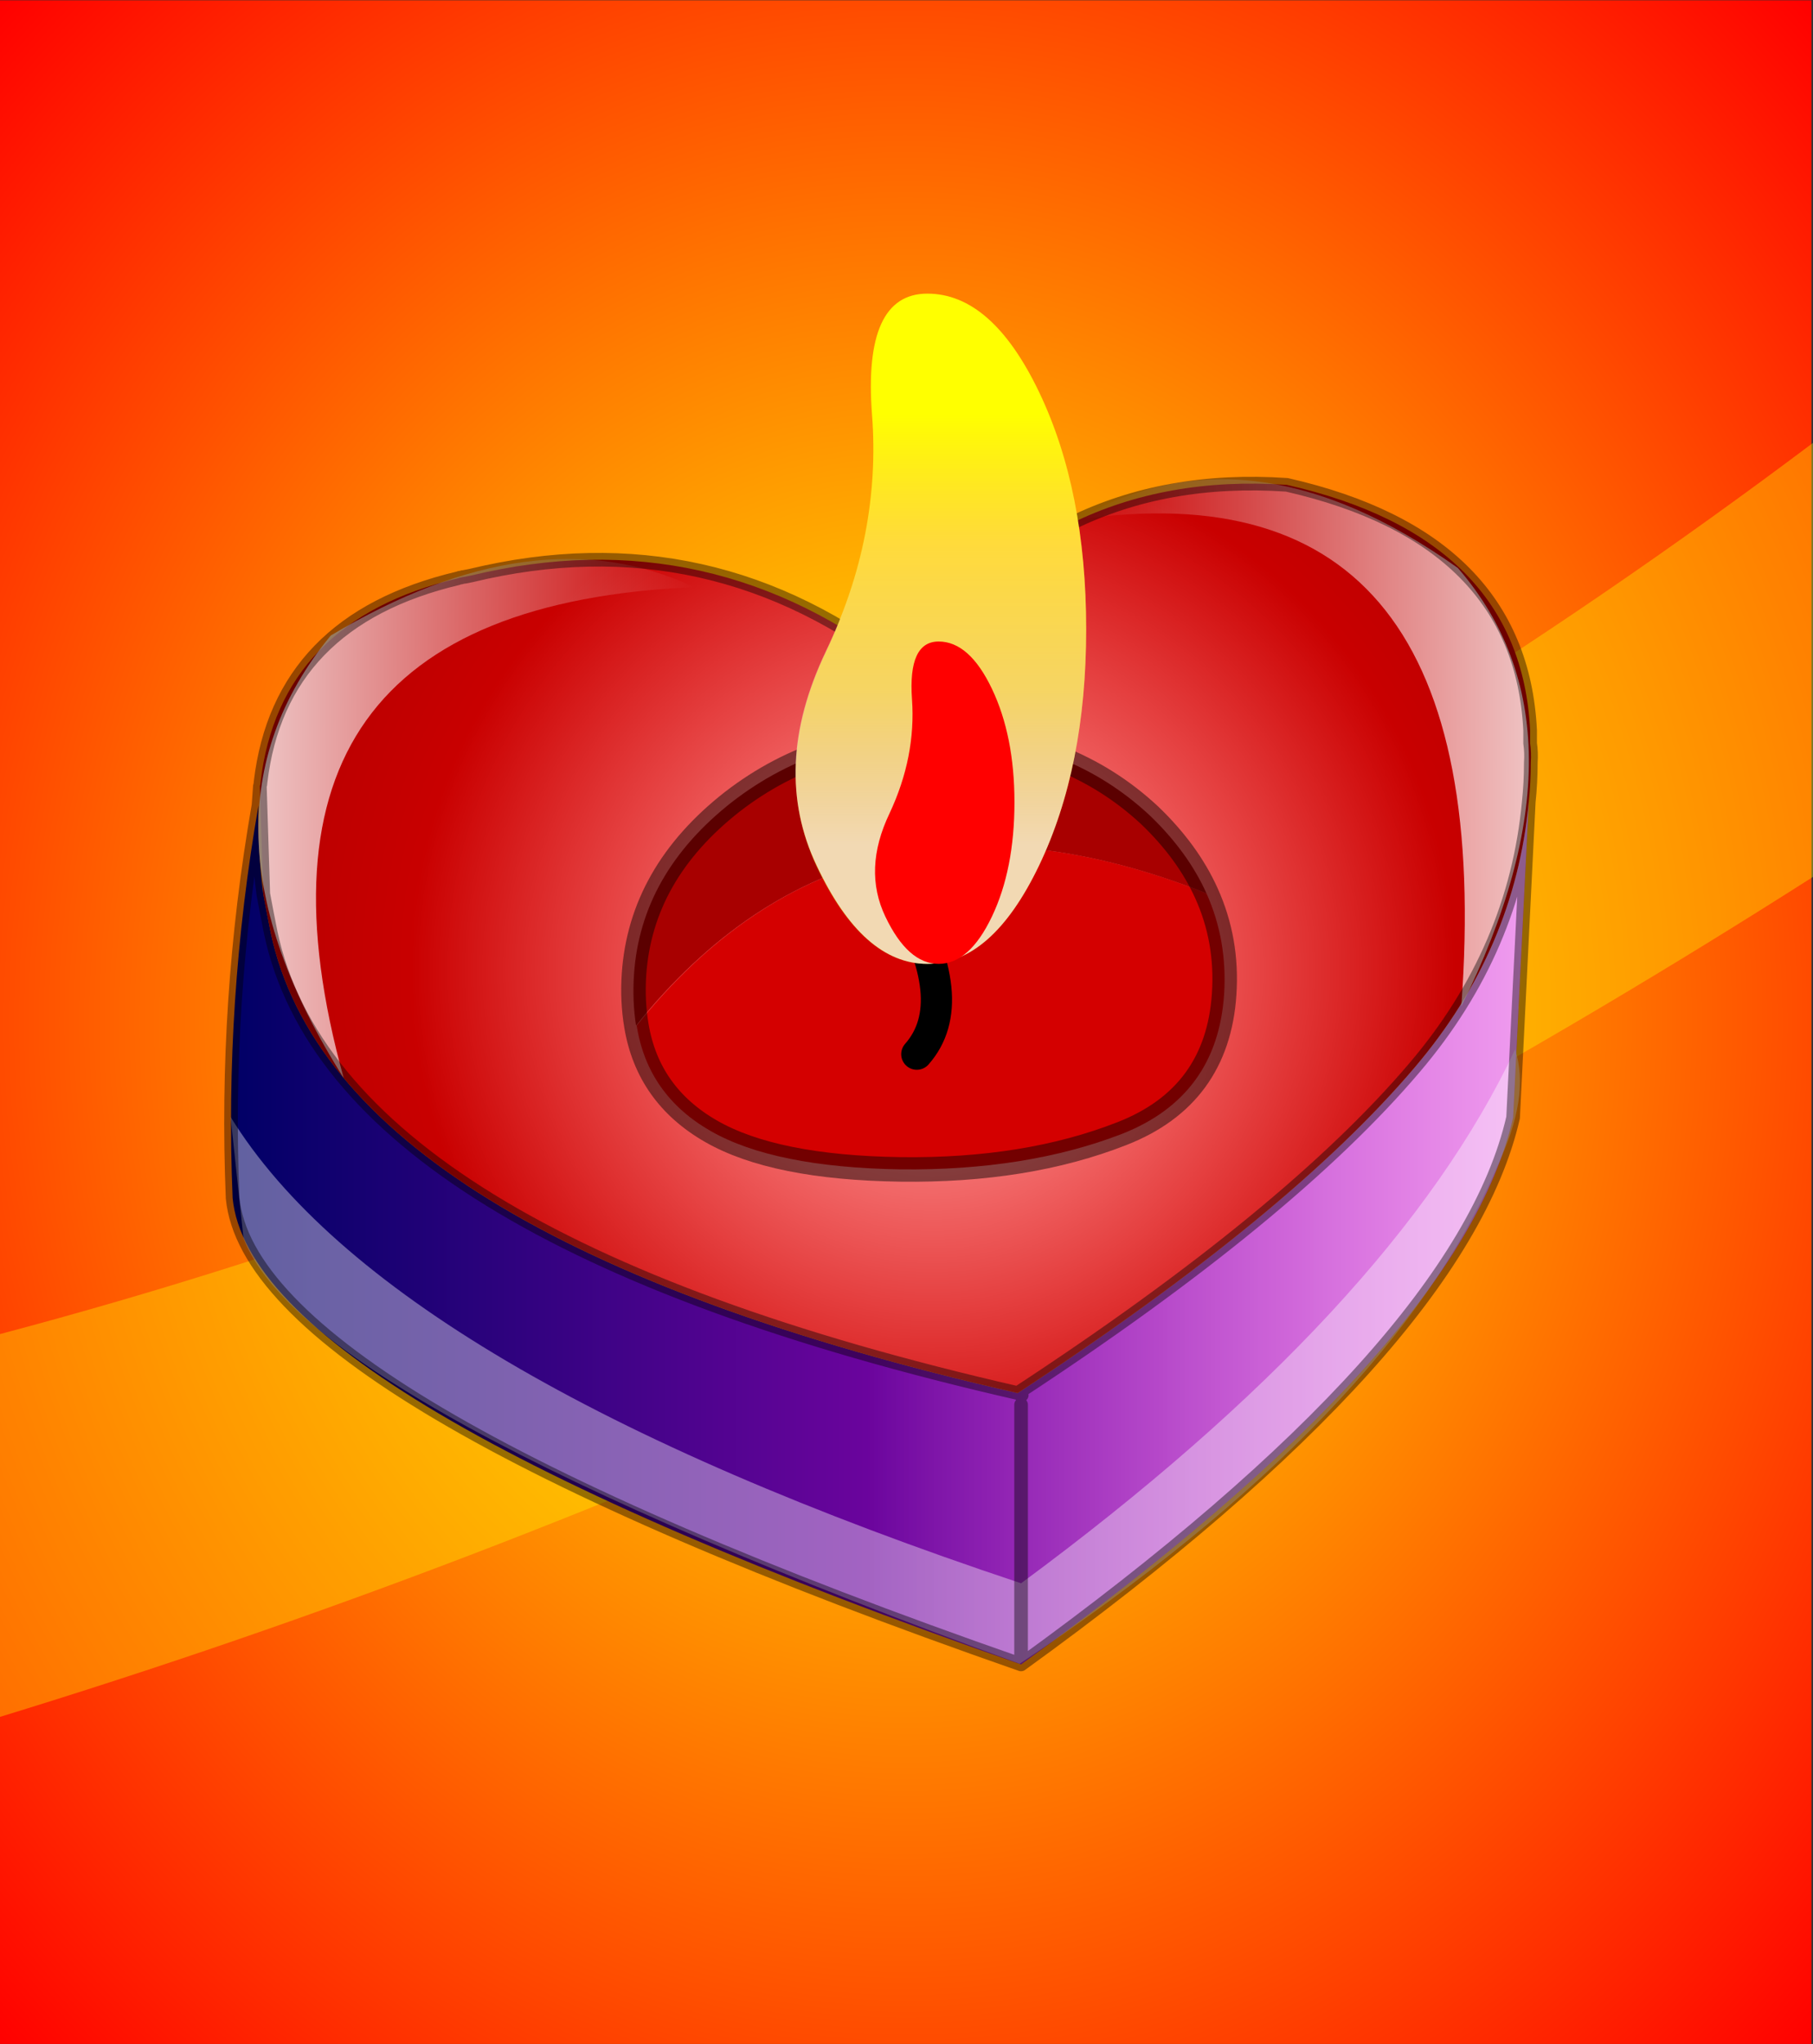 <svg xmlns="http://www.w3.org/2000/svg" xmlns:xlink="http://www.w3.org/1999/xlink" preserveAspectRatio="none" width="284" height="320"><rect width="100%" height="100%" fill="#333333" stroke="none"/><defs><radialGradient id="a" gradientUnits="userSpaceOnUse" cx="0" cy="0" r="388.9" fx="0" fy="0" gradientTransform="translate(425.7 426.2)" spreadMethod="pad"><stop offset="0%" stop-color="#FF0"/><stop offset="100%" stop-color="red"/><stop offset="100%"/></radialGradient><linearGradient id="b" gradientUnits="userSpaceOnUse" x1=".012" y1="31.6" x2="95.188" y2="31.6" spreadMethod="pad"><stop offset="0%" stop-color="#006"/><stop offset="100%" stop-color="#D909D6"/></linearGradient><radialGradient id="c" gradientUnits="userSpaceOnUse" cx="0" cy="0" r="51.35" fx="0" fy="0" gradientTransform="translate(49.35 35.7)" spreadMethod="pad"><stop offset="0%" stop-color="red"/><stop offset="100%" stop-color="#B60000"/></radialGradient><radialGradient id="d" gradientUnits="userSpaceOnUse" cx="0" cy="0" r="51.35" fx="0" fy="0" gradientTransform="translate(53.85 35.65)" spreadMethod="pad"><stop offset="0%" stop-color="#FFF" stop-opacity=".702"/><stop offset="74.51%" stop-color="#FFF" stop-opacity="0"/></radialGradient><linearGradient id="e" gradientUnits="userSpaceOnUse" x1="2.412" y1="54.9" x2="97.588" y2="54.9" spreadMethod="pad"><stop offset="0%" stop-color="#FFF" stop-opacity="0"/><stop offset="49.02%" stop-color="#FFF" stop-opacity="0"/><stop offset="100%" stop-color="#FFF" stop-opacity=".6"/></linearGradient><linearGradient id="f" gradientUnits="userSpaceOnUse" x1="0" y1="0" x2="0" y2="0" spreadMethod="pad"><stop offset="0%" stop-color="#FFF" stop-opacity="0"/><stop offset="100%" stop-color="#FFF" stop-opacity=".761"/></linearGradient><linearGradient id="g" gradientUnits="userSpaceOnUse" x1="36.362" y1="23.9" x2="4.738" y2="23.9" spreadMethod="pad"><stop offset="0%" stop-color="#FFF" stop-opacity="0"/><stop offset="100%" stop-color="#FFF" stop-opacity=".761"/></linearGradient><linearGradient id="h" gradientUnits="userSpaceOnUse" x1="64.5" y1="18.95" x2="97.6" y2="18.95" spreadMethod="pad"><stop offset="0%" stop-color="#FFF" stop-opacity="0"/><stop offset="100%" stop-color="#FFF" stop-opacity=".761"/></linearGradient><linearGradient id="i" gradientUnits="userSpaceOnUse" x1="7.1" y1="6.35" x2="7.1" y2="29.15" spreadMethod="pad"><stop offset="0%" stop-color="#FF0"/><stop offset="29.804%" stop-color="#FFD000"/><stop offset="63.922%" stop-color="#F0BA00"/><stop offset="100%" stop-color="#D48000"/></linearGradient><linearGradient id="j" gradientUnits="userSpaceOnUse" x1="15.25" y1="2.8" x2="15.25" y2="25.6" spreadMethod="pad"><stop offset="0%" stop-color="#FFF" stop-opacity="0"/><stop offset="29.804%" stop-color="#FFF" stop-opacity=".231"/><stop offset="63.922%" stop-color="#FFF" stop-opacity=".388"/><stop offset="100%" stop-color="#FFF" stop-opacity=".702"/></linearGradient><path fill="url(#a)" d="M700.7 701.2v-550h-550v550h550z" id="k"/><path fill="#FF0" fill-opacity=".341" d="M284.45 137V69Q151.877 168.707-.5 209v59.95Q149.592 223.031 284.45 137z" id="l"/><path fill="url(#b)" d="M95.2 0q-1 10.8-8.35 19.45-9.15 10.8-29.15 23.9Q7.65 31.9 2.9 9.6q-.3-1.5-.55-2.85Q1.9 3.25 2 .25-.5 14.6.1 29.05q1.4 14.55 57.85 34.2 32.25-23.3 36.1-40.1L95.2 0z" id="m"/><path fill="url(#c)" d="M93.25 20.45q.05-.7-.05-1.4v-.95Q92.5 4 75.35.1 57.65-1.1 47.4 13.85 33.15 2.5 15.5 6.75l-.5.1q-.1 0-.25.05-.1 0-.2.05Q1.45 10.05.05 21.9q0 .15-.05.3l.25 7.9q.25 1.35.55 2.85 4.75 22.3 54.8 33.75 20-13.1 29.15-23.9 7.35-8.65 8.35-19.45.15-1.4.15-2.9z" id="n"/><path fill="url(#d)" d="M97.75 20.4q.05-.7-.05-1.4v-.95Q97 3.95 79.85.05 62.15-1.15 51.9 13.8 37.65 2.45 20 6.7l-.5.1q-.1 0-.25.05-.1 0-.2.05Q5.95 10 4.55 21.85q0 .15-.05.3l.25 7.9Q5 31.4 5.3 32.9q4.75 22.3 54.8 33.75 20-13.1 29.15-23.9Q96.6 34.1 97.6 23.3q.15-1.4.15-2.9z" id="o"/><path fill="url(#e)" d="M97.6 23.3q-1 10.8-8.35 19.45-9.15 10.8-29.15 23.9Q10.05 55.2 5.3 32.9q-.3-1.5-.55-2.85-.45-3.5-.35-6.5-2.5 14.35-1.9 28.8 1.4 14.55 57.85 34.2 32.25-23.3 36.1-40.1L97.6 23.3z" id="p"/><path fill="url(#f)" d="M95.25 50.1q2.475-5.172 1.35-8.65-8.92 18.99-36.25 39.15-46.455-15.466-58-34.2l.95 8.9q4.617 12.178 56.95 31.2 27.245-18.2 35-36.4z" id="q"/><g id="r"><path fill="url(#g)" d="M36.35 7.55Q24.795 2.082 9.7 11.1q-11.073 13.455.95 32.45-9.54-34.456 25.7-36z"/><path fill="url(#h)" d="M92.65 38.3q10.04-20.278-.25-32.15Q77.096-4.744 64.5 2.6q31.11-4.519 28.15 35.7z"/></g><path fill="#D40000" d="M43.1 10.85q.25-3.95-1.3-7.4Q15.95-6.75 0 13.15q.8 5.1 5.45 7.75 4.65 2.65 13.9 2.8 9.25.1 16.25-2.6 7-2.75 7.5-10.25z" id="s"/><path fill="#A80000" d="M69.8 24.3q-5.95-5.55-14.95-5.85-9.05-.3-15.7 4.85-6.7 5.25-7.2 12.65-.13 1.942.15 3.75Q48.104 19.808 73.95 30q-1.37-3.036-4.15-5.7z" id="t"/><path fill="url(#i)" d="M6.4 0Q3.25 0 3.7 6.4q.45 6.35-2.25 12.55Q-1.25 25.1 1 30.3q2.25 5.15 5.4 5.15 3.15 0 5.45-5.2 2.3-5.2 2.3-12.5 0-7.35-2.3-12.55Q9.55 0 6.4 0z" id="x"/><path fill="url(#j)" d="M11.85 2.8q.47 6.413-2.25 12.55-2.72 6.187-.45 11.35 2.258 5.202 5.4 5.2 3.15 0 5.45-5.2 2.3-5.2 2.3-12.5 0-7.35-2.3-12.55-2.3-5.2-5.45-5.2-3.159-.003-2.7 6.35z" id="y"/><path fill="red" d="M15.1 14.85q-1.5 0-1.3 3.05.2 3.05-1.1 6.05-1.3 2.95-.2 5.45t2.6 2.5q1.5 0 2.6-2.5t1.1-6.05q0-3.5-1.1-6t-2.6-2.5z" id="z"/><path id="u" stroke="#000" stroke-opacity=".459" stroke-width="1.8" stroke-linejoin="round" stroke-linecap="round" fill="none" d="M32.125 39.7q.846 5.094 5.475 7.75 4.637 2.665 13.9 2.8 9.25.122 16.25-2.625 7.002-2.73 7.5-10.225.266-3.942-1.3-7.4m-41.825 9.7q-.304-1.808-.175-3.75.5-7.4 7.2-12.65 6.65-5.15 15.7-4.85 9 .3 14.95 5.85 2.78 2.664 4.15 5.7"/><path id="v" stroke="#000" stroke-width="2.29" stroke-linejoin="round" stroke-linecap="round" fill="none" d="M52.7 41.8q3.39-3.84-1.2-11.7"/><path id="w" stroke="#000" stroke-opacity=".408" stroke-width="1" stroke-linejoin="round" stroke-linecap="round" fill="none" d="M60.35 67.5v19.05q32.25-23.3 36.1-40.1L97.6 23.3q-1 10.8-8.35 19.45-9.15 10.8-29.15 23.9l.3.15m-.05 19.75Q3.9 66.9 2.5 52.35q-.6-14.45 1.9-28.8l.1-1.4q.05-.15.05-.3Q5.95 10 19.05 6.9q.1-.05.2-.05.15-.05.25-.05l.5-.1q17.65-4.25 31.9 7.1Q62.15-1.15 79.85.05q17.15 3.9 17.85 18V19q.1.7.05 1.4 0 1.5-.15 2.9M60.1 66.65Q10.05 55.2 5.3 32.9q-.3-1.5-.55-2.85-.45-3.5-.35-6.5m.35 6.5l-.25-7.9"/></defs><use xlink:href="#k" transform="matrix(.516 0 0 .582 -77.8 -87.95)"/><use xlink:href="#l"/><g><use xlink:href="#m" transform="translate(36.224 125.543) scale(2.135)"/><use xlink:href="#n" transform="translate(40.707 75.693) scale(2.135)"/><use xlink:href="#o" transform="translate(31.1 75.8) scale(2.135)"/><use xlink:href="#p" transform="translate(31.1 75.8) scale(2.135)"/><use xlink:href="#q" transform="translate(31.1 75.8) scale(2.135)"/><use xlink:href="#r" transform="translate(31.1 75.8) scale(2.135)"/><use xlink:href="#s" transform="translate(99.736 132.48) scale(2.135)"/><g transform="translate(31.1 75.8) scale(2.135)"><use xlink:href="#t"/><use xlink:href="#u"/></g><use xlink:href="#v" transform="translate(31.1 75.8) scale(2.135)"/><use xlink:href="#w" transform="translate(31.1 75.8) scale(2.135)"/><use xlink:href="#x" transform="matrix(3.21 0 0 2.96 124.722 45.972)"/><use xlink:href="#y" transform="matrix(3.21 0 0 2.96 98.562 56.48)"/><use xlink:href="#z" transform="matrix(3.21 0 0 2.96 98.562 56.48)"/></g></svg>